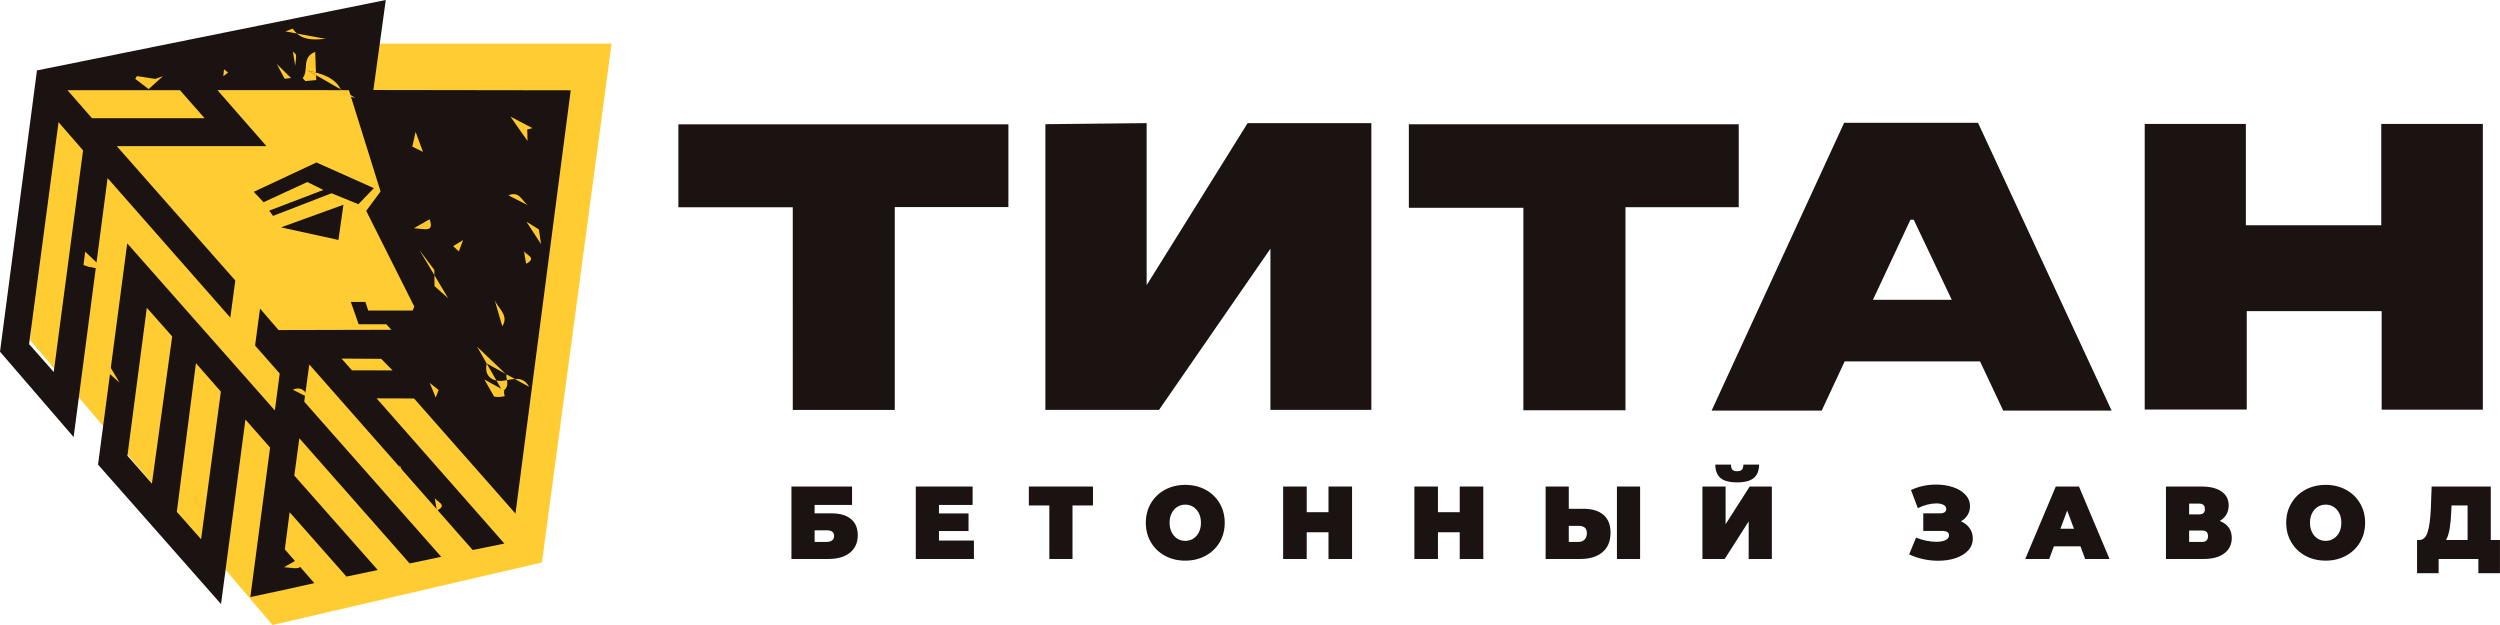 <svg width="172" height="43" viewBox="0 0 172 43" fill="none" xmlns="http://www.w3.org/2000/svg">
<path d="M18.75 43L2.078 23.413L2.93 5.095L23.703 4.515L24.342 3H42.078L37.285 38.696L18.75 43Z" fill="#FFCC32"/>
<path d="M54.452 33.473H58.622V34.741H56.045V35.317H57.193C57.779 35.317 58.229 35.447 58.543 35.706C58.857 35.964 59.014 36.338 59.014 36.827C59.014 37.335 58.835 37.734 58.478 38.023C58.12 38.313 57.623 38.458 56.987 38.458H54.451V33.473H54.452ZM56.877 37.283C57.038 37.283 57.163 37.247 57.252 37.176C57.341 37.105 57.386 37.003 57.386 36.87C57.386 36.613 57.216 36.485 56.877 36.485H56.046V37.283H56.877Z" fill="#1A1312"/>
<path d="M67.006 37.19V38.458H63.006V33.473H66.916V34.74H64.601V35.324H66.635V36.535H64.601V37.19H67.006V37.19Z" fill="#1A1312"/>
<path d="M75.197 34.776H73.788V38.458H72.194V34.776H70.785V33.473H75.197V34.776Z" fill="#1A1312"/>
<path d="M80.151 38.237C79.739 38.014 79.416 37.704 79.183 37.308C78.949 36.911 78.832 36.464 78.832 35.965C78.832 35.467 78.949 35.02 79.183 34.623C79.416 34.227 79.739 33.917 80.151 33.694C80.564 33.471 81.029 33.359 81.547 33.359C82.064 33.359 82.529 33.471 82.942 33.694C83.354 33.917 83.677 34.227 83.911 34.623C84.144 35.02 84.261 35.467 84.261 35.965C84.261 36.464 84.144 36.912 83.911 37.308C83.677 37.704 83.354 38.014 82.942 38.237C82.529 38.46 82.064 38.572 81.547 38.572C81.028 38.572 80.564 38.46 80.151 38.237ZM82.093 37.059C82.255 36.956 82.385 36.812 82.481 36.624C82.577 36.437 82.625 36.217 82.625 35.965C82.625 35.714 82.577 35.495 82.481 35.307C82.384 35.119 82.255 34.974 82.093 34.872C81.93 34.77 81.748 34.719 81.546 34.719C81.344 34.719 81.162 34.77 81 34.872C80.837 34.974 80.708 35.119 80.612 35.307C80.515 35.494 80.467 35.714 80.467 35.965C80.467 36.217 80.515 36.437 80.612 36.624C80.708 36.812 80.837 36.956 81 37.059C81.162 37.161 81.344 37.212 81.546 37.212C81.748 37.212 81.93 37.161 82.093 37.059Z" fill="#1A1312"/>
<path d="M93.022 33.473V38.458H91.4V36.62H89.902V38.458H88.28V33.473H89.902V35.239H91.4V33.473H93.022V33.473Z" fill="#1A1312"/>
<path d="M102.051 33.473V38.458H100.429V36.62H98.931V38.458H97.31V33.473H98.931V35.239H100.429V33.473H102.051V33.473Z" fill="#1A1312"/>
<path d="M110.317 35.42C110.643 35.698 110.805 36.108 110.805 36.649C110.805 37.233 110.62 37.681 110.249 37.991C109.878 38.302 109.369 38.458 108.723 38.458H106.339V33.473H107.933V35.004H108.93C109.53 35.004 109.992 35.143 110.317 35.42ZM109.019 37.123C109.124 37.016 109.177 36.867 109.177 36.678C109.177 36.346 108.989 36.179 108.613 36.179H107.933V37.283H108.613C108.778 37.283 108.913 37.23 109.019 37.123ZM111.245 33.473H112.839V38.458H111.245V33.473Z" fill="#1A1312"/>
<path d="M117.127 33.473H118.721V36.065L120.378 33.473H121.903V38.458H120.309V35.873L118.66 38.458H117.127V33.473ZM118.364 32.882C118.131 32.678 118.014 32.371 118.014 31.963H119.093C119.093 32.125 119.123 32.241 119.185 32.312C119.247 32.384 119.356 32.419 119.512 32.419C119.667 32.419 119.778 32.384 119.845 32.312C119.911 32.241 119.944 32.125 119.944 31.963H121.023C121.023 32.371 120.904 32.678 120.666 32.882C120.428 33.086 120.043 33.188 119.512 33.188C118.98 33.188 118.598 33.086 118.364 32.882Z" fill="#1A1312"/>
<path d="M135.512 36.343C135.657 36.552 135.729 36.789 135.729 37.055C135.729 37.368 135.622 37.64 135.409 37.871C135.196 38.101 134.91 38.277 134.55 38.398C134.191 38.519 133.791 38.579 133.351 38.579C132.65 38.579 131.984 38.435 131.351 38.145L131.826 36.984C132.05 37.08 132.284 37.152 132.527 37.201C132.769 37.251 132.998 37.276 133.214 37.276C133.475 37.276 133.687 37.238 133.849 37.162C134.012 37.087 134.093 36.975 134.093 36.828C134.093 36.628 133.936 36.528 133.619 36.528H132.321V35.318H133.482C133.619 35.318 133.723 35.292 133.794 35.239C133.865 35.187 133.901 35.114 133.901 35.019C133.901 34.895 133.838 34.801 133.712 34.734C133.586 34.667 133.42 34.634 133.214 34.634C133.021 34.634 132.813 34.663 132.588 34.72C132.364 34.776 132.151 34.858 131.949 34.962L131.475 33.715C132.007 33.464 132.584 33.338 133.207 33.338C133.623 33.338 134.009 33.397 134.365 33.516C134.719 33.634 135.004 33.807 135.217 34.032C135.43 34.257 135.536 34.522 135.536 34.826C135.536 35.049 135.481 35.251 135.371 35.431C135.262 35.612 135.108 35.757 134.911 35.866C135.167 35.975 135.368 36.134 135.512 36.343Z" fill="#1A1312"/>
<path d="M143.136 37.589H141.308L140.985 38.458H139.336L141.438 33.473H143.033L145.136 38.458H143.459L143.136 37.589ZM142.689 36.378L142.222 35.125L141.755 36.378H142.689Z" fill="#1A1312"/>
<path d="M153.333 36.289C153.475 36.486 153.546 36.727 153.546 37.012C153.546 37.459 153.376 37.811 153.034 38.07C152.693 38.329 152.211 38.458 151.588 38.458H149.018V33.473H151.457C152.053 33.473 152.514 33.587 152.842 33.814C153.169 34.042 153.333 34.363 153.333 34.776C153.333 35.013 153.279 35.222 153.171 35.403C153.064 35.583 152.911 35.73 152.714 35.844C152.985 35.944 153.191 36.092 153.333 36.289ZM150.612 35.389H151.299C151.565 35.389 151.698 35.268 151.698 35.025C151.698 34.774 151.565 34.648 151.299 34.648H150.612V35.389ZM151.911 36.884C151.911 36.628 151.778 36.5 151.512 36.5H150.612V37.283H151.512C151.778 37.283 151.911 37.15 151.911 36.884Z" fill="#1A1312"/>
<path d="M158.61 38.237C158.198 38.014 157.875 37.704 157.642 37.308C157.408 36.911 157.291 36.464 157.291 35.965C157.291 35.467 157.408 35.02 157.642 34.623C157.875 34.227 158.198 33.917 158.61 33.694C159.023 33.471 159.488 33.359 160.006 33.359C160.523 33.359 160.988 33.471 161.4 33.694C161.813 33.917 162.136 34.227 162.369 34.623C162.603 35.02 162.72 35.467 162.72 35.965C162.72 36.464 162.603 36.912 162.369 37.308C162.136 37.704 161.813 38.014 161.4 38.237C160.988 38.46 160.523 38.572 160.006 38.572C159.488 38.572 159.023 38.46 158.61 38.237ZM160.552 37.059C160.714 36.956 160.844 36.812 160.94 36.624C161.036 36.437 161.084 36.217 161.084 35.965C161.084 35.714 161.036 35.495 160.94 35.307C160.843 35.119 160.714 34.974 160.552 34.872C160.389 34.77 160.207 34.719 160.006 34.719C159.804 34.719 159.622 34.77 159.459 34.872C159.297 34.974 159.167 35.119 159.071 35.307C158.975 35.494 158.927 35.714 158.927 35.965C158.927 36.217 158.975 36.437 159.071 36.624C159.167 36.812 159.297 36.956 159.459 37.059C159.622 37.161 159.804 37.212 160.006 37.212C160.207 37.212 160.389 37.161 160.552 37.059Z" fill="#1A1312"/>
<path d="M171.997 37.154V39.434H170.512V38.458H167.778V39.434H166.293V37.154H166.431C166.711 37.154 166.908 36.972 167.022 36.606C167.136 36.241 167.21 35.702 167.242 34.99L167.297 33.473H171.365V37.154H171.997ZM168.54 36.353C168.485 36.688 168.4 36.955 168.286 37.154H169.77V34.776H168.664L168.65 35.132C168.632 35.612 168.595 36.019 168.54 36.353Z" fill="#1A1312"/>
<path d="M23.628 14.086L19.334 15.643L23.284 16.508L23.628 14.086Z" fill="#1A1312"/>
<path d="M25.723 12.944L21.773 11.179L17.458 13.197L18.132 13.913L21.145 12.523L22.245 13.068L18.522 14.491L18.783 14.855L22.807 13.297L24.658 14.051L25.723 12.944Z" fill="#1A1312"/>
<path d="M35.465 35.334L39.266 6.213L25.689 6.193L26.542 0L2.543 4.845L0 24.198L5.066 30.07L7.401 12.252L15.846 21.853L16.189 19.3L8.033 10.053H18.331L14.959 6.2L24.004 6.204L26.183 13.174L25.195 14.505L28.506 21.098L28.386 21.367H25.334L25.139 20.771H24.135L24.677 22.311H26.579L26.927 22.689L19.165 22.708L17.89 21.231L17.549 23.774L19.245 25.7L18.909 28.238L8.753 16.743L6.745 31.964L15.207 41.56L16.886 28.865L18.582 30.791L17.224 41.078L19.499 40.592L21.627 40.12L19.596 37.798L19.927 35.24L23.835 39.669L25.99 39.217L20.249 32.719L20.595 30.154L28.185 38.766L30.353 38.307L20.931 27.636L21.279 25.075L32.521 37.842L34.703 37.397L25.91 27.407L28.486 27.414L35.465 35.334ZM3.697 25.594L2.001 23.673L4.028 8.405L5.714 10.346L3.697 25.594ZM6.327 8.131L4.641 6.204H12.379L14.076 8.131H6.327ZM8.766 31.357L10.101 21.175L11.847 23.147L10.452 33.272L8.766 31.357ZM13.835 37.1L12.165 35.213L13.481 24.989L15.195 26.943L13.835 37.1ZM24.217 25.479L23.494 24.67L26.223 24.687L27.007 25.483L24.217 25.479Z" fill="#1A1312"/>
<path d="M71.923 28.2V8.544L78.889 8.471V19.619L85.837 8.471H94.349V28.2H87.405V17.111L79.741 28.2H71.923Z" fill="#1A1312"/>
<path d="M163.858 28.184C163.858 25.928 163.858 23.701 163.858 21.406C160.733 21.406 157.695 21.406 154.576 21.406C154.576 23.645 154.576 25.871 154.576 28.174C152.207 28.174 149.917 28.174 147.556 28.174C147.556 21.657 147.556 15.118 147.556 8.525C149.853 8.525 152.121 8.525 154.515 8.525C154.515 10.837 154.515 13.143 154.515 15.498C157.659 15.498 160.679 15.498 163.831 15.498C163.831 13.189 163.831 10.882 163.831 8.525C166.229 8.525 168.495 8.525 170.82 8.525C170.82 15.078 170.82 21.597 170.82 28.185C168.521 28.184 166.234 28.184 163.858 28.184Z" fill="#1A1312"/>
<path d="M145.28 28.251H137.822L136.228 24.866H126.913L125.332 28.251H117.759L126.877 8.449H136.088L145.28 28.251ZM134.281 20.625L131.664 15.117H131.439L128.859 20.625H134.281Z" fill="#1A1312"/>
<path d="M54.542 14.262C51.835 14.262 49.289 14.262 46.672 14.262C46.672 12.351 46.672 10.492 46.672 8.552C54.201 8.552 61.747 8.552 69.378 8.552C69.378 10.395 69.378 12.274 69.378 14.245C66.802 14.245 64.236 14.245 61.56 14.245C61.56 18.942 61.56 23.548 61.56 28.203C59.182 28.203 56.912 28.203 54.543 28.203C54.542 23.596 54.542 18.988 54.542 14.262Z" fill="#1A1312"/>
<path d="M111.832 28.228C109.414 28.228 107.166 28.228 104.807 28.228C104.807 23.601 104.807 18.994 104.807 14.295C102.132 14.295 99.565 14.295 96.929 14.295C96.929 12.345 96.929 10.486 96.929 8.548C104.458 8.548 112.006 8.548 119.625 8.548C119.625 10.42 119.625 12.304 119.625 14.254C117.03 14.254 114.485 14.254 111.832 14.254C111.832 18.924 111.832 23.531 111.832 28.228Z" fill="#1A1312"/>
<path d="M21.737 4.992L21.686 3.569C20.723 3.941 21.266 4.826 20.824 5.376C20.886 5.443 20.948 5.512 21.01 5.579C21.259 5.556 21.507 5.532 21.756 5.508L21.744 5.174L21.178 4.848C21.366 4.894 21.554 4.941 21.737 4.992Z" fill="#FFC82F"/>
<path d="M21.738 4.992L21.744 5.174L23.442 6.151C23.109 5.472 22.455 5.193 21.738 4.992Z" fill="#FFC82F"/>
<path d="M36.051 17.268L36.034 17.165C36.028 17.201 36.035 17.235 36.051 17.268Z" fill="#FFC82F"/>
<path d="M37.224 16.799C37.17 16.432 37.116 16.066 37.075 15.784C36.761 15.589 36.49 15.42 36.218 15.252L37.224 16.799Z" fill="#FFC82F"/>
<path d="M29.98 27.353C30.052 27.161 30.123 26.969 30.174 26.831C29.945 26.649 29.755 26.498 29.564 26.346L29.98 27.353Z" fill="#FFC82F"/>
<path d="M36.051 17.269L36.196 18.147C36.984 17.742 36.187 17.55 36.051 17.269Z" fill="#FFC82F"/>
<path d="M29.909 34.255L30.054 35.133C30.842 34.728 30.044 34.536 29.909 34.255Z" fill="#FFC82F"/>
<path d="M19.583 5.416C19.716 5.402 19.848 5.387 20.023 5.368C19.668 5.018 19.354 4.708 19.04 4.397L19.583 5.416Z" fill="#FFC82F"/>
<path d="M11.21 5.24L10.678 5.429C10.258 5.364 9.838 5.3 9.418 5.235C9.38 5.298 9.341 5.361 9.303 5.424C9.589 5.643 9.875 5.862 10.226 6.131C10.606 5.787 10.908 5.513 11.21 5.24Z" fill="#FFC82F"/>
<path d="M5.744 18.235C5.849 18.271 5.953 18.307 6.058 18.342L7.191 18.574C6.754 18.161 6.316 17.747 5.861 17.317L5.744 18.235Z" fill="#FFC82F"/>
<path d="M36.634 8.816C36.129 8.551 35.623 8.286 35.118 8.021L36.291 9.697C36.282 9.438 36.295 9.167 36.269 8.915C36.391 8.882 36.513 8.849 36.634 8.816Z" fill="#FFC82F"/>
<path d="M20.152 1.984C20.132 1.955 19.817 2.099 19.64 2.162L20.431 2.308C20.332 2.22 20.238 2.113 20.152 1.984Z" fill="#FFC82F"/>
<path d="M22.414 2.675L20.431 2.309C20.977 2.795 21.696 2.73 22.414 2.675Z" fill="#FFC82F"/>
<path d="M15.364 5.245C15.457 5.174 15.549 5.102 15.692 4.992C15.592 4.912 15.501 4.839 15.41 4.767L15.364 5.245Z" fill="#FFC82F"/>
<path d="M20.149 3.54L20.311 4.521C20.334 4.282 20.38 4.042 20.369 3.804C20.364 3.714 20.226 3.628 20.149 3.54Z" fill="#FFC82F"/>
<path d="M34.981 13.441L36.344 14.134C35.912 13.863 35.757 13.101 34.981 13.441Z" fill="#FFC82F"/>
<path d="M20.149 26.812L21.512 27.506C21.08 27.235 20.925 26.473 20.149 26.812Z" fill="#FFC82F"/>
<path d="M23.578 6.514C23.878 6.59 24.17 6.664 24.461 6.738L23.442 6.151C23.496 6.261 23.542 6.382 23.578 6.514Z" fill="#FFC82F"/>
<path d="M35.42 26.073L36.407 26.617C36.145 26.147 35.819 26.047 35.42 26.073Z" fill="#FFC82F"/>
<path d="M30.834 20.519L29.887 18.933C29.888 19.135 29.891 19.392 29.894 19.686C30.122 19.889 30.478 20.204 30.834 20.519Z" fill="#FFC82F"/>
<path d="M8.23 26.329L7.283 24.743C7.285 24.945 7.288 25.202 7.29 25.497C7.519 25.699 7.875 26.014 8.23 26.329Z" fill="#FFC82F"/>
<path d="M27.509 32.003C27.439 32.318 27.369 32.634 27.284 33.019C27.512 33.132 27.765 33.256 28.017 33.381L27.509 32.003Z" fill="#FFC82F"/>
<path d="M28.593 9.071C28.523 9.387 28.453 9.702 28.368 10.088C28.596 10.2 28.849 10.325 29.102 10.449L28.593 9.071Z" fill="#FFC82F"/>
<path d="M29.887 18.933C29.886 18.781 29.884 18.66 29.884 18.575C29.471 18.022 29.158 17.604 28.845 17.186L29.887 18.933Z" fill="#FFC82F"/>
<path d="M31.861 16.516L31.179 16.932C31.288 17.035 31.395 17.137 31.567 17.301C31.683 16.99 31.772 16.753 31.861 16.516Z" fill="#FFC82F"/>
<path d="M29.561 15.084L28.475 15.702C28.687 15.722 28.898 15.744 29.11 15.764C29.638 15.812 29.748 15.645 29.561 15.084Z" fill="#FFC82F"/>
<path d="M20.628 38.406L19.542 39.024C19.754 39.045 19.965 39.066 20.178 39.086C20.705 39.134 20.816 38.968 20.628 38.406Z" fill="#FFC82F"/>
<path d="M34.032 20.64L34.559 22.45C35.039 21.685 34.266 21.229 34.032 20.64Z" fill="#FFC82F"/>
<path d="M34.156 26.181L34.581 26.922C34.943 26.691 34.925 26.393 34.88 26.152C34.843 26.159 34.805 26.166 34.767 26.173C34.554 26.213 34.344 26.217 34.156 26.181Z" fill="#FFC82F"/>
<path d="M34.88 26.152C35.074 26.115 35.253 26.083 35.42 26.073L34.789 25.725C34.811 25.745 34.831 25.765 34.853 25.786C34.808 25.859 34.85 25.993 34.88 26.152Z" fill="#FFC82F"/>
<path d="M34.156 26.181L33.482 25.004C33.338 25.725 33.673 26.087 34.156 26.181Z" fill="#FFC82F"/>
<path d="M14.035 35.082L13.361 33.905C13.217 34.626 13.553 34.988 14.035 35.082Z" fill="#FFC82F"/>
<path d="M33.482 25.004L34.789 25.725C34.038 25.009 33.429 24.43 32.823 23.852L33.482 25.004Z" fill="#FFC82F"/>
<path d="M32.776 21.675C32.787 21.736 32.805 21.796 32.828 21.854L32.776 21.675Z" fill="#FFC82F"/>
<path d="M21.178 4.848L21.744 5.174L21.737 4.992C21.554 4.941 21.366 4.894 21.178 4.848Z" fill="#FFC82F"/>
<path d="M33.998 27.287C34.186 27.323 34.396 27.319 34.609 27.279C34.647 27.272 34.684 27.265 34.722 27.258C34.692 27.099 34.65 26.965 34.695 26.893C34.673 26.872 34.653 26.852 34.631 26.831L33.324 26.11L33.998 27.287Z" fill="#FFC82F"/>
</svg>
